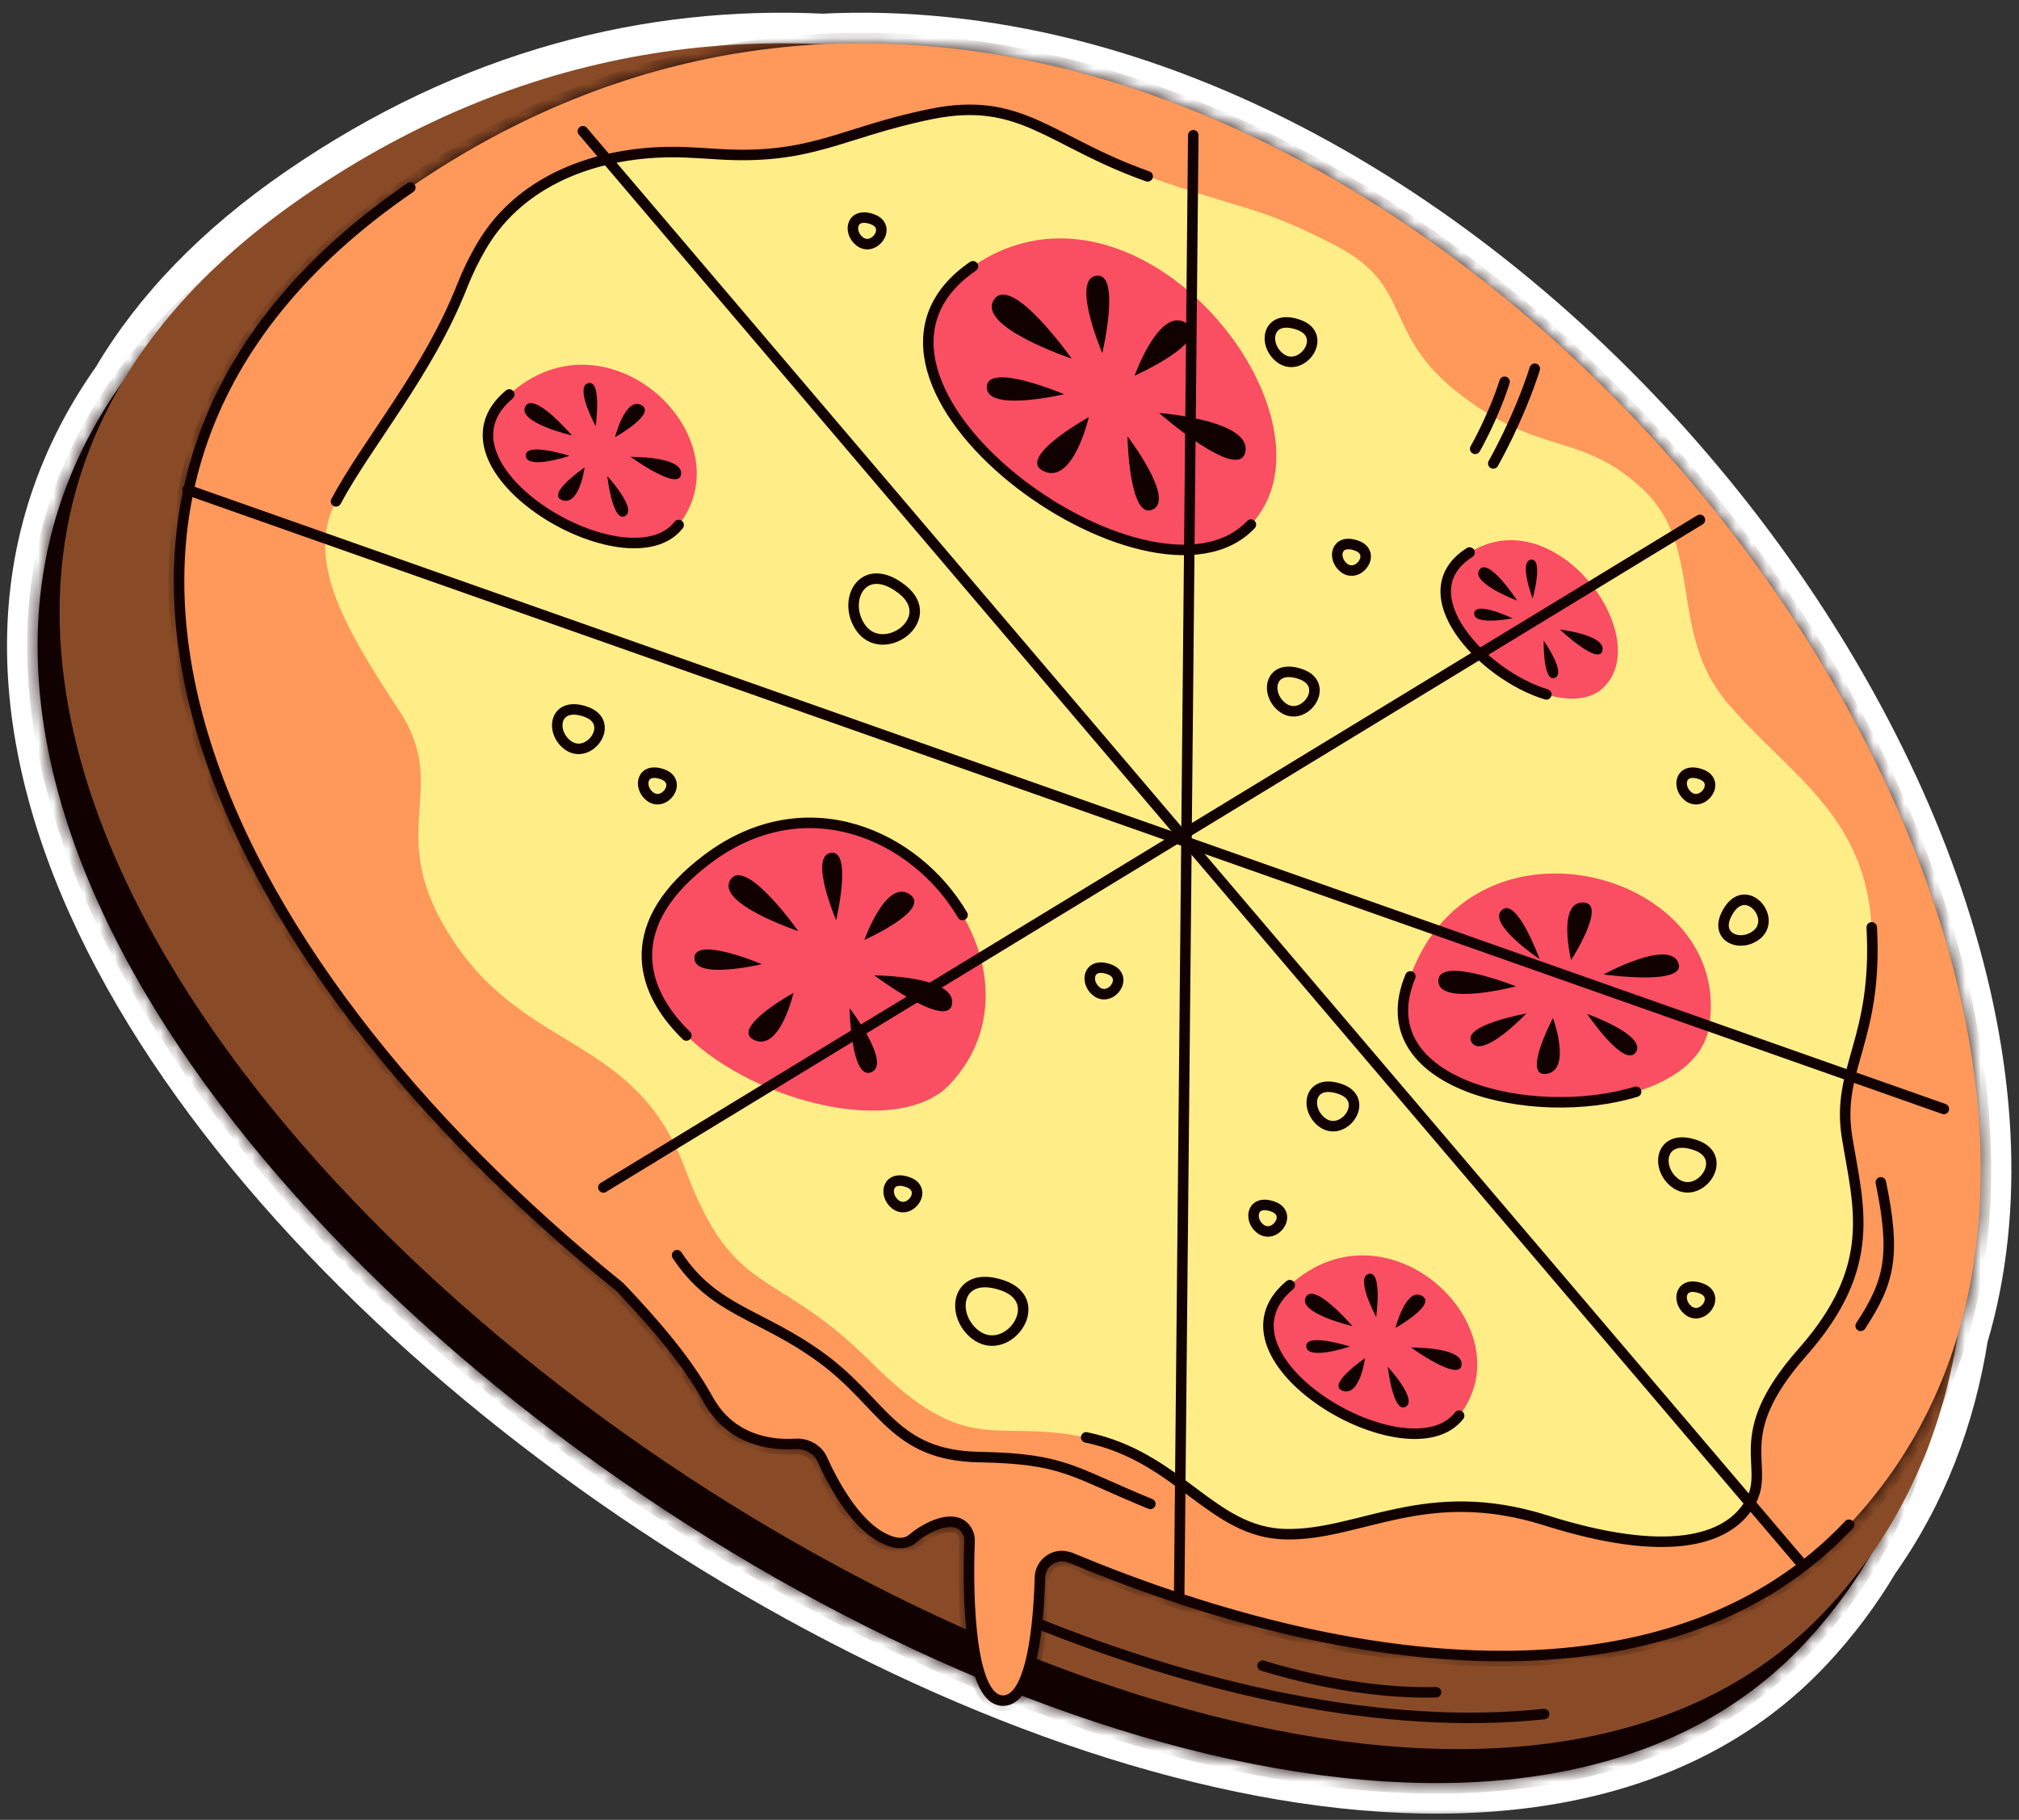 <svg width="132" height="119" viewBox="0 0 132 119" fill="none" xmlns="http://www.w3.org/2000/svg">
<rect x="0" y="0" width="132" height="119" fill="#333333" stroke="none"/>
<mask id="path-1-outside-1_2019_10536" maskUnits="userSpaceOnUse" x="-0.5" y="-0.169" width="133" height="119" fill="black">
<rect fill="white" x="-0.5" y="-0.169" width="133" height="119"/>
<path d="M53.775 2.895C42.476 2.348 30.914 5.243 19.89 12.811C14.464 16.536 10.558 20.663 7.964 25.056C-22.982 68.712 85.17 142.366 117.936 107.515C119.611 105.734 121.037 103.823 122.231 101.803C125.294 97.478 127.165 92.571 127.99 87.309C137.96 53.969 96.904 0.72 53.775 2.895Z"/>
</mask>
<path d="M53.775 2.895C42.476 2.348 30.914 5.243 19.89 12.811C14.464 16.536 10.558 20.663 7.964 25.056C-22.982 68.712 85.17 142.366 117.936 107.515C119.611 105.734 121.037 103.823 122.231 101.803C125.294 97.478 127.165 92.571 127.99 87.309C137.96 53.969 96.904 0.72 53.775 2.895Z" fill="#FFCE0E"/>
<path d="M53.775 2.895L53.876 4.893L53.777 4.898L53.678 4.893L53.775 2.895ZM19.89 12.811L18.758 11.162L18.758 11.162L19.89 12.811ZM7.964 25.056L9.687 26.073L9.644 26.145L9.596 26.213L7.964 25.056ZM117.936 107.515L119.393 108.885L119.393 108.885L117.936 107.515ZM122.231 101.803L120.509 100.786L120.551 100.715L120.599 100.648L122.231 101.803ZM127.99 87.309L126.014 86.999L126.035 86.866L126.074 86.736L127.99 87.309ZM53.775 2.895L53.678 4.893C42.811 4.367 31.681 7.143 21.022 14.46L19.89 12.811L18.758 11.162C30.147 3.344 42.141 0.329 53.872 0.898L53.775 2.895ZM19.89 12.811L21.022 14.46C15.796 18.048 12.109 21.97 9.687 26.073L7.964 25.056L6.242 24.04C9.007 19.355 13.132 15.024 18.758 11.162L19.89 12.811ZM7.964 25.056L9.596 26.213C2.429 36.323 3.177 48.269 9.27 60.359C15.38 72.482 26.759 84.464 40.222 94.099C53.678 103.73 69.035 110.887 82.948 113.507C96.912 116.137 108.965 114.137 116.479 106.145L117.936 107.515L119.393 108.885C110.524 118.319 96.771 120.181 82.208 117.438C67.594 114.686 51.704 107.236 37.894 97.352C24.092 87.474 12.187 75.035 5.698 62.159C-0.808 49.249 -1.974 35.617 6.333 23.9L7.964 25.056ZM117.936 107.515L116.479 106.145C118.052 104.472 119.39 102.679 120.509 100.786L122.231 101.803L123.953 102.821C122.685 104.967 121.169 106.996 119.393 108.885L117.936 107.515ZM122.231 101.803L120.599 100.648C123.466 96.598 125.232 91.987 126.014 86.999L127.99 87.309L129.966 87.619C129.098 93.154 127.122 98.358 123.863 102.959L122.231 101.803ZM127.99 87.309L126.074 86.736C130.781 70.995 123.473 50.041 109.261 33.068C95.093 16.148 74.599 3.847 53.876 4.893L53.775 2.895L53.674 0.898C76.08 -0.232 97.678 13.004 112.328 30.5C126.934 47.943 135.169 70.283 129.906 87.882L127.99 87.309Z" fill="white" mask="url(#path-1-outside-1_2019_10536)"/>
<mask id="path-3-inside-2_2019_10536" fill="white">
<path d="M117.935 107.516C153.378 69.818 78.057 -25.888 18.449 15.032C-41.158 55.953 82.493 145.214 117.935 107.516Z"/>
</mask>
<path d="M117.935 107.516C153.378 69.818 78.057 -25.888 18.449 15.032C-41.158 55.953 82.493 145.214 117.935 107.516Z" fill="#120101"/>
<path d="M117.935 107.516L118.436 107.986H118.436L117.935 107.516ZM18.449 15.032L18.061 14.466V14.466L18.449 15.032ZM117.935 107.516L117.435 107.045C126.092 97.838 128.032 85.047 125.055 71.555C122.077 58.061 114.191 43.949 103.333 32.26C81.59 8.852 48.233 -4.581 18.838 15.598L18.449 15.032L18.061 14.466C48.273 -6.274 82.381 7.686 104.339 31.325C115.332 43.16 123.357 57.485 126.396 71.259C129.436 85.036 127.5 98.345 118.436 107.986L117.935 107.516ZM18.449 15.032L18.838 15.598C11.483 20.648 7 26.409 4.803 32.533C2.605 38.658 2.673 45.206 4.525 51.863C8.235 65.204 19.091 78.909 32.982 90.223C46.863 101.529 63.688 110.377 79.214 114.055C94.769 117.74 108.826 116.202 117.435 107.045L117.935 107.516L118.436 107.986C109.323 117.678 94.634 119.119 78.898 115.392C63.134 111.657 46.126 102.7 32.115 91.288C18.114 79.885 7.019 65.958 3.201 52.231C1.289 45.355 1.199 38.511 3.51 32.069C5.822 25.626 10.514 19.647 18.061 14.466L18.449 15.032Z" fill="#120101" mask="url(#path-3-inside-2_2019_10536)"/>
<path d="M119.376 105.295C154.819 67.597 79.498 -28.109 19.89 12.811C-39.718 53.731 83.933 142.992 119.376 105.295Z" fill="#894B27"/>
<path d="M100.952 112.084C90.579 113.18 78.393 110.591 66.243 105.509" stroke="#120101" stroke-width="0.687" stroke-linecap="round"/>
<path d="M93.888 110.66C90.324 110.736 86.486 110.112 82.544 108.921" stroke="#120101" stroke-width="0.687" stroke-linecap="round"/>
<mask id="path-8-inside-3_2019_10536" fill="white">
<path d="M120.885 99.705C154.394 64.063 83.182 -26.422 26.826 12.266C-1.48 31.698 13.925 62.658 40.517 84.149C42.852 86.608 44.908 89.004 46.298 91.513C47.797 94.222 50.445 94.514 52.01 94.418C52.727 94.374 53.456 94.756 53.751 95.412C54.512 97.105 56.125 100.102 58.255 100.793C58.875 101 59.332 100.895 59.669 100.61C60.615 99.809 62.368 98.974 63.125 99.956C63.308 100.193 63.399 100.488 63.388 100.788C63.308 102.865 63.14 111.205 65.581 111.206C67.508 111.206 67.912 106.004 67.988 103.156C68.013 102.246 68.876 101.569 69.758 101.795L69.98 101.852C89.883 110.168 109.88 111.409 120.885 99.705Z"/>
</mask>
<path d="M120.885 99.705C154.394 64.063 83.182 -26.422 26.826 12.266C-1.48 31.698 13.925 62.658 40.517 84.149C42.852 86.608 44.908 89.004 46.298 91.513C47.797 94.222 50.445 94.514 52.01 94.418C52.727 94.374 53.456 94.756 53.751 95.412C54.512 97.105 56.125 100.102 58.255 100.793C58.875 101 59.332 100.895 59.669 100.61C60.615 99.809 62.368 98.974 63.125 99.956C63.308 100.193 63.399 100.488 63.388 100.788C63.308 102.865 63.14 111.205 65.581 111.206C67.508 111.206 67.912 106.004 67.988 103.156C68.013 102.246 68.876 101.569 69.758 101.795L69.98 101.852C89.883 110.168 109.88 111.409 120.885 99.705Z" fill="#FFED87"/>
<path d="M120.885 99.705L121.385 100.175H121.385L120.885 99.705ZM26.826 12.266L26.438 11.7V11.7L26.826 12.266ZM40.517 84.149L40.949 83.615L40.984 83.643L41.016 83.676L40.517 84.149ZM46.298 91.513L45.697 91.846L45.697 91.846L46.298 91.513ZM52.01 94.418L51.968 93.733H51.968L52.01 94.418ZM53.751 95.412L54.377 95.13V95.13L53.751 95.412ZM58.255 100.793L58.467 100.139L58.473 100.141L58.255 100.793ZM59.669 100.61L59.225 100.086L59.225 100.086L59.669 100.61ZM63.125 99.956L63.669 99.536L63.669 99.536L63.125 99.956ZM63.388 100.788L64.074 100.814V100.814L63.388 100.788ZM65.581 111.206V111.892H65.581L65.581 111.206ZM67.988 103.156L68.675 103.174L67.988 103.156ZM69.758 101.795L69.588 102.461L69.587 102.46L69.758 101.795ZM69.98 101.852L70.15 101.187L70.198 101.199L70.245 101.219L69.98 101.852ZM120.885 99.705L120.384 99.234C128.558 90.541 130.392 78.462 127.579 65.714C124.766 52.963 117.314 39.627 107.052 28.579C86.501 6.455 54.984 -6.231 27.215 12.832L26.826 12.266L26.438 11.7C55.024 -7.924 87.292 5.289 108.058 27.645C118.455 38.838 126.045 52.387 128.92 65.418C131.796 78.451 129.966 91.048 121.385 100.175L120.885 99.705ZM26.826 12.266L27.215 12.832C20.235 17.624 15.995 23.093 13.931 28.903C11.867 34.715 11.958 40.93 13.746 47.248C17.328 59.911 27.708 72.914 40.949 83.615L40.517 84.149L40.086 84.683C26.735 73.893 16.116 60.67 12.424 47.622C10.575 41.086 10.46 34.574 12.637 28.444C14.815 22.312 19.264 16.624 26.438 11.7L26.826 12.266ZM40.517 84.149L41.016 83.676C43.357 86.143 45.465 88.591 46.898 91.181L46.298 91.513L45.697 91.846C44.352 89.416 42.347 87.073 40.02 84.622L40.517 84.149ZM46.298 91.513L46.898 91.181C48.206 93.542 50.504 93.823 51.968 93.733L52.01 94.418L52.052 95.104C50.386 95.206 47.388 94.901 45.697 91.846L46.298 91.513ZM52.01 94.418L51.968 93.733C52.929 93.674 53.95 94.179 54.377 95.13L53.751 95.412L53.125 95.693C52.963 95.334 52.525 95.075 52.052 95.104L52.01 94.418ZM53.751 95.412L54.377 95.13C54.748 95.955 55.319 97.08 56.044 98.073C56.783 99.085 57.611 99.862 58.467 100.139L58.255 100.793L58.043 101.446C56.769 101.032 55.726 99.966 54.935 98.883C54.131 97.782 53.515 96.561 53.125 95.693L53.751 95.412ZM58.255 100.793L58.473 100.141C58.903 100.286 59.1 100.192 59.225 100.086L59.669 100.61L60.113 101.134C59.564 101.599 58.846 101.715 58.036 101.444L58.255 100.793ZM59.669 100.61L59.225 100.086C59.753 99.639 60.512 99.173 61.279 98.954C62.019 98.743 63.026 98.704 63.669 99.536L63.125 99.956L62.581 100.375C62.466 100.226 62.218 100.114 61.656 100.274C61.121 100.427 60.531 100.78 60.113 101.134L59.669 100.61ZM63.125 99.956L63.669 99.536C63.953 99.905 64.091 100.359 64.074 100.814L63.388 100.788L62.702 100.761C62.707 100.617 62.663 100.481 62.581 100.375L63.125 99.956ZM63.388 100.788L64.074 100.814C64.034 101.845 63.974 104.409 64.222 106.702C64.346 107.856 64.544 108.888 64.835 109.614C65.149 110.399 65.437 110.519 65.581 110.519L65.581 111.206L65.581 111.892C64.505 111.892 63.898 110.969 63.56 110.125C63.198 109.222 62.985 108.04 62.856 106.849C62.598 104.453 62.661 101.808 62.702 100.761L63.388 100.788ZM65.581 111.206V110.519C65.701 110.519 65.905 110.45 66.166 110.003C66.421 109.564 66.636 108.909 66.807 108.106C67.145 106.513 67.264 104.551 67.302 103.137L67.988 103.156L68.675 103.174C68.636 104.608 68.515 106.672 68.15 108.391C67.969 109.245 67.717 110.068 67.353 110.694C66.993 111.311 66.425 111.892 65.581 111.892V111.206ZM67.988 103.156L67.302 103.137C67.338 101.804 68.602 100.79 69.928 101.13L69.758 101.795L69.587 102.46C69.149 102.348 68.688 102.687 68.675 103.174L67.988 103.156ZM69.758 101.795L69.927 101.13L70.15 101.187L69.98 101.852L69.811 102.518L69.588 102.461L69.758 101.795ZM69.98 101.852L70.245 101.219C80.14 105.353 90.019 107.711 98.76 107.599C107.496 107.488 115.045 104.913 120.384 99.234L120.885 99.705L121.385 100.175C115.72 106.201 107.768 108.858 98.778 108.972C89.794 109.087 79.723 106.667 69.716 102.486L69.98 101.852Z" fill="#120101" mask="url(#path-8-inside-3_2019_10536)"/>
<path d="M63.612 17.411C74.499 9.937 88.255 27.417 81.782 34.302C75.309 41.187 52.725 24.884 63.612 17.411Z" fill="#FA4E62"/>
<path d="M63.612 17.411C52.725 24.884 75.309 41.187 81.782 34.302" stroke="#120101" stroke-width="0.687" stroke-linecap="round"/>
<path d="M81.423 29.534C81.818 27.471 75.771 27.002 75.771 27.002C75.771 27.002 81.029 31.598 81.423 29.534Z" fill="#120101"/>
<path d="M64.976 19.607C63.841 21.375 70.066 23.45 70.066 23.45C70.066 23.45 66.112 17.839 64.976 19.607Z" fill="#120101"/>
<path d="M71.666 18.032C70.015 18.29 72.066 23.09 72.066 23.09C72.066 23.09 73.318 17.774 71.666 18.032Z" fill="#120101"/>
<path d="M64.515 25.312C64.488 26.983 69.568 25.777 69.568 25.777C69.568 25.777 64.541 23.641 64.515 25.312Z" fill="#120101"/>
<path d="M75.345 33.331C76.882 32.675 73.713 28.526 73.713 28.526C73.713 28.526 73.807 33.987 75.345 33.331Z" fill="#120101"/>
<path d="M77.559 21.13C75.798 19.986 74.179 24.567 74.179 24.567C74.179 24.567 79.322 22.274 77.559 21.13Z" fill="#120101"/>
<path d="M68.257 30.823C70.172 31.689 71.186 27.276 71.186 27.276C71.186 27.276 66.343 29.958 68.257 30.823Z" fill="#120101"/>
<path d="M96.08 36.13C101.674 32.597 108.227 41.612 104.854 44.936C101.481 48.259 90.486 39.664 96.08 36.13Z" fill="#FA4E62"/>
<path d="M96.08 36.13C91.942 38.744 96.881 44.128 101.098 45.408" stroke="#120101" stroke-width="0.687" stroke-linecap="round"/>
<path d="M104.766 42.542C105.003 41.516 101.984 41.166 101.984 41.166C101.984 41.166 104.529 43.567 104.766 42.542Z" fill="#120101"/>
<path d="M96.721 37.257C96.119 38.12 99.196 39.278 99.196 39.278C99.196 39.278 97.323 36.393 96.721 37.257Z" fill="#120101"/>
<path d="M100.1 36.596C99.269 36.693 100.204 39.136 100.204 39.136C100.204 39.136 100.932 36.498 100.1 36.596Z" fill="#120101"/>
<path d="M96.379 40.104C96.334 40.94 98.901 40.433 98.901 40.433C98.901 40.433 96.425 39.267 96.379 40.104Z" fill="#120101"/>
<path d="M101.649 44.326C102.431 44.027 100.924 41.889 100.924 41.889C100.924 41.889 100.867 44.625 101.649 44.326Z" fill="#120101"/>
<path d="M92.208 63.848C96.424 52.253 113.524 57.131 111.721 67.223C110.393 74.648 88.186 73.591 92.208 63.848Z" fill="#FA4E62"/>
<path d="M92.207 63.849C89.277 70.947 100.271 73.435 106.967 71.39" stroke="#120101" stroke-width="0.687" stroke-linecap="round"/>
<path d="M109.724 62.948C109.088 61.396 104.841 63.719 104.841 63.719C104.841 63.719 110.36 64.499 109.724 62.948Z" fill="#120101"/>
<path d="M94.036 64.147C94.048 65.824 99.115 64.498 99.115 64.498C99.115 64.498 94.025 62.47 94.036 64.147Z" fill="#120101"/>
<path d="M98.186 59.51C97.194 60.402 100.658 62.718 100.658 62.718C100.658 62.718 99.177 58.617 98.186 59.51Z" fill="#120101"/>
<path d="M96.214 68.163C96.925 69.292 99.795 66.272 99.795 66.272C99.795 66.272 95.503 67.034 96.214 68.163Z" fill="#120101"/>
<path d="M106.951 68.804C107.693 67.695 103.765 66.302 103.765 66.302C103.765 66.302 106.209 69.913 106.951 68.804Z" fill="#120101"/>
<path d="M103.477 59.013C101.8 59.016 102.715 62.784 102.715 62.784C102.715 62.784 105.154 59.01 103.477 59.013Z" fill="#120101"/>
<path d="M101.119 70.217C102.776 69.961 101.531 66.568 101.531 66.568C101.531 66.568 99.462 70.473 101.119 70.217Z" fill="#120101"/>
<path d="M33.296 25.795C39.748 19.944 48.819 28.622 44.369 34.329C41.094 38.529 27.576 30.555 33.296 25.795Z" fill="#FA4E62"/>
<path d="M33.296 25.796C27.576 30.555 41.094 38.529 44.369 34.329" stroke="#120101" stroke-width="0.687" stroke-linecap="round"/>
<path d="M44.53 31.002C44.645 29.824 41.227 29.875 41.227 29.875C41.227 29.875 44.416 32.18 44.53 31.002Z" fill="#120101"/>
<path d="M34.34 26.584C33.795 27.635 37.395 28.476 37.395 28.476C37.395 28.476 34.885 25.533 34.34 26.584Z" fill="#120101"/>
<path d="M38.458 25.055C37.544 25.286 38.945 27.873 38.945 27.873C38.945 27.873 39.371 24.825 38.458 25.055Z" fill="#120101"/>
<path d="M34.376 29.809C34.448 30.748 37.235 29.807 37.235 29.807C37.235 29.807 34.304 28.87 34.376 29.809Z" fill="#120101"/>
<path d="M40.87 33.746C41.698 33.298 39.705 31.134 39.705 31.134C39.705 31.134 40.041 34.194 40.87 33.746Z" fill="#120101"/>
<path d="M41.926 26.488C40.878 25.937 40.208 28.592 40.208 28.592C40.208 28.592 42.974 27.038 41.926 26.488Z" fill="#120101"/>
<path d="M36.764 32.707C37.883 33.093 38.223 30.564 38.223 30.564C38.223 30.564 35.645 32.321 36.764 32.707Z" fill="#120101"/>
<path d="M84.323 84.038C90.775 78.186 99.846 86.864 95.396 92.571C92.122 96.771 78.603 88.797 84.323 84.038Z" fill="#FA4E62"/>
<path d="M84.323 84.038C78.603 88.797 92.122 96.771 95.396 92.572" stroke="#120101" stroke-width="0.687" stroke-linecap="round"/>
<path d="M95.558 89.244C95.672 88.066 92.254 88.117 92.254 88.117C92.254 88.117 95.444 90.422 95.558 89.244Z" fill="#120101"/>
<path d="M85.367 84.826C84.822 85.877 88.423 86.718 88.423 86.718C88.423 86.718 85.912 83.775 85.367 84.826Z" fill="#120101"/>
<path d="M89.485 83.298C88.572 83.528 89.972 86.115 89.972 86.115C89.972 86.115 90.398 83.067 89.485 83.298Z" fill="#120101"/>
<path d="M85.403 88.051C85.475 88.99 88.263 88.05 88.263 88.05C88.263 88.05 85.331 87.112 85.403 88.051Z" fill="#120101"/>
<path d="M91.897 91.988C92.726 91.54 90.732 89.377 90.732 89.377C90.732 89.377 91.069 92.436 91.897 91.988Z" fill="#120101"/>
<path d="M92.953 84.73C91.905 84.179 91.235 86.834 91.235 86.834C91.235 86.834 94.001 85.28 92.953 84.73Z" fill="#120101"/>
<path d="M87.79 90.949C88.909 91.335 89.249 88.807 89.249 88.807C89.249 88.807 86.671 90.563 87.79 90.949Z" fill="#120101"/>
<path d="M120.885 99.705C154.394 64.063 83.182 -26.421 26.826 12.266C-1.48 31.698 13.925 62.658 40.517 84.149C42.852 86.608 44.908 89.003 46.298 91.513C47.797 94.221 50.445 94.514 52.01 94.418C52.727 94.374 53.456 94.756 53.751 95.412C54.512 97.105 56.126 100.102 58.255 100.792C58.875 101 59.332 100.895 59.669 100.61C60.615 99.809 62.368 98.974 63.125 99.956C63.308 100.193 63.399 100.488 63.388 100.788C63.308 102.865 63.14 111.205 65.581 111.206C67.508 111.205 67.912 106.004 67.988 103.156C68.013 102.245 68.876 101.569 69.758 101.795L69.98 101.852C89.883 110.168 109.88 111.409 120.885 99.705ZM60.863 7.457C66.793 6.251 68.602 9.254 75.034 11.532C81.466 13.809 82.3 13.44 87.396 16.101C92.492 18.762 90.276 21.831 95.537 25.85C100.798 29.87 103.362 28.222 107.396 31.981C111.43 35.74 109.028 41.346 112.924 45.951C116.82 50.555 121.959 53.205 122.372 60.641C122.785 68.077 120.02 69.85 120.764 74.394C121.507 78.938 122.806 82.8 117.849 88.418C112.891 94.037 115.865 95.84 114.394 98.319C112.924 100.797 108.913 101.898 101.064 99.419C93.215 96.941 88.954 100.406 84.079 100.324C79.204 100.241 77.124 95.265 71.014 93.992C64.904 92.719 63.308 95.432 56.943 89.067C50.579 82.702 47.998 85.047 44.782 76.404C41.566 67.76 34.555 68.853 29.707 61.629C24.859 54.406 29.606 51.78 26.089 46.454C22.571 41.127 19.931 36.603 21.968 32.785C24.005 28.966 27.998 24.342 30.209 18.714C30.581 17.768 31.015 16.896 31.48 16.1C34.171 11.492 39.628 9.72 44.958 9.966C45.542 9.993 46.154 10.028 46.793 10.071C53.073 10.495 54.934 8.664 60.863 7.457Z" fill="#FF985B"/>
<path d="M46.256 56.17C57.034 48.072 69.775 62.74 62.103 70.901C56.457 76.906 33.096 66.057 46.256 56.17Z" fill="#FA4E62"/>
<path d="M44.874 67.712C41.624 64.55 40.789 60.277 46.256 56.17C52.713 51.318 59.875 54.638 62.93 59.835" stroke="#120101" stroke-width="0.687" stroke-linecap="round"/>
<path d="M62.247 65.618C62.456 63.798 57.167 63.783 57.167 63.783C57.167 63.783 62.038 67.438 62.247 65.618Z" fill="#120101"/>
<path d="M47.752 57.534C46.762 59.076 52.191 60.886 52.191 60.886C52.191 60.886 48.742 55.992 47.752 57.534Z" fill="#120101"/>
<path d="M54.316 55.765C52.876 55.99 54.665 60.177 54.665 60.177C54.665 60.177 55.756 55.541 54.316 55.765Z" fill="#120101"/>
<path d="M45.399 62.643C45.376 64.1 49.806 63.048 49.806 63.048C49.806 63.048 45.422 61.185 45.399 62.643Z" fill="#120101"/>
<path d="M56.97 70.112C58.311 69.54 55.547 65.921 55.547 65.921C55.547 65.921 55.629 70.684 56.97 70.112Z" fill="#120101"/>
<path d="M59.457 58.467C57.92 57.469 56.509 61.465 56.509 61.465C56.509 61.465 60.994 59.465 59.457 58.467Z" fill="#120101"/>
<path d="M49.326 68.015C50.995 68.769 51.88 64.921 51.88 64.921C51.88 64.921 47.656 67.26 49.326 68.015Z" fill="#120101"/>
<path d="M117.878 102.359L38.108 8.581" stroke="#120101" stroke-width="0.687" stroke-linecap="round"/>
<path d="M111.138 33.994L39.447 77.647" stroke="#120101" stroke-width="0.687" stroke-linecap="round"/>
<path d="M127.087 72.516L12.257 32.031" stroke="#120101" stroke-width="0.687" stroke-linecap="round"/>
<path d="M77.093 104.427L78.014 8.844" stroke="#120101" stroke-width="0.687" stroke-linecap="round"/>
<path d="M122.372 60.641C122.785 68.077 120.02 69.849 120.763 74.393C121.507 78.938 122.806 82.8 117.849 88.419C112.891 94.037 115.865 95.839 114.395 98.318C112.924 100.797 108.914 101.898 101.065 99.419C93.215 96.94 88.954 100.406 84.079 100.323C79.205 100.241 77.124 95.265 71.014 93.992M21.968 32.785C24.005 28.966 27.998 24.342 30.209 18.714C30.581 17.768 31.015 16.896 31.48 16.099C34.171 11.492 39.627 9.72 44.958 9.966C45.541 9.993 46.154 10.028 46.793 10.071C53.073 10.495 54.934 8.664 60.863 7.458C66.793 6.251 68.602 9.254 75.034 11.532" stroke="#120101" stroke-width="0.687" stroke-linecap="round"/>
<path d="M58.974 38.536C61.481 40.493 57.657 43.215 56.214 40.965C55.059 39.164 56.468 36.58 58.974 38.536Z" stroke="#120101" stroke-width="0.687" stroke-linecap="round"/>
<path d="M113.079 59.444C114.271 57.712 116.221 60.128 114.793 61.17C113.65 62.004 111.888 61.177 113.079 59.444Z" stroke="#120101" stroke-width="0.687" stroke-linecap="round"/>
<path d="M65.576 84.064C68.574 85.124 65.811 88.919 63.728 87.243C62.063 85.901 62.579 83.003 65.576 84.064Z" stroke="#120101" stroke-width="0.687" stroke-linecap="round"/>
<path d="M85.051 44.085C87.07 44.8 85.209 47.356 83.806 46.227C82.684 45.323 83.031 43.371 85.051 44.085Z" stroke="#120101" stroke-width="0.687" stroke-linecap="round"/>
<path d="M111.203 50.629C112.561 51.11 111.309 52.829 110.365 52.069C109.611 51.462 109.845 50.149 111.203 50.629Z" stroke="#120101" stroke-width="0.687" stroke-linecap="round"/>
<path d="M72.508 63.379C73.866 63.86 72.615 65.579 71.671 64.819C70.916 64.212 71.15 62.899 72.508 63.379Z" stroke="#120101" stroke-width="0.687" stroke-linecap="round"/>
<path d="M111.203 84.241C112.561 84.722 111.309 86.441 110.365 85.681C109.611 85.073 109.845 83.76 111.203 84.241Z" stroke="#120101" stroke-width="0.687" stroke-linecap="round"/>
<path d="M110.879 74.888C113.171 75.699 111.058 78.601 109.466 77.319C108.192 76.293 108.587 74.077 110.879 74.888Z" stroke="#120101" stroke-width="0.687" stroke-linecap="round"/>
<path d="M88.689 35.678C90.047 36.159 88.795 37.878 87.852 37.119C87.097 36.511 87.331 35.198 88.689 35.678Z" stroke="#120101" stroke-width="0.687" stroke-linecap="round"/>
<path d="M83.214 78.895C84.572 79.375 83.321 81.095 82.377 80.335C81.623 79.727 81.856 78.414 83.214 78.895Z" stroke="#120101" stroke-width="0.687"/>
<path d="M59.36 77.303C60.718 77.783 59.466 79.502 58.523 78.743C57.768 78.135 58.002 76.822 59.36 77.303Z" stroke="#120101" stroke-width="0.687" stroke-linecap="round"/>
<path d="M43.311 50.629C44.669 51.109 43.417 52.828 42.474 52.069C41.719 51.461 41.953 50.148 43.311 50.629Z" stroke="#120101" stroke-width="0.687" stroke-linecap="round"/>
<path d="M57.023 14.332C58.381 14.812 57.129 16.532 56.186 15.772C55.431 15.164 55.665 13.851 57.023 14.332Z" stroke="#120101" stroke-width="0.687"/>
<path d="M84.901 21.238C86.921 21.952 85.059 24.509 83.656 23.379C82.534 22.475 82.882 20.523 84.901 21.238Z" stroke="#120101" stroke-width="0.687" stroke-linecap="round"/>
<path d="M87.639 71.217C89.658 71.931 87.796 74.487 86.394 73.358C85.272 72.454 85.619 70.502 87.639 71.217Z" stroke="#120101" stroke-width="0.687" stroke-linecap="round"/>
<path d="M38.309 46.544C40.329 47.258 38.467 49.814 37.065 48.685C35.943 47.781 36.29 45.829 38.309 46.544Z" stroke="#120101" stroke-width="0.687" stroke-linecap="round"/>
<path d="M26.826 12.266C-1.485 31.701 13.93 62.671 40.531 84.163C42.86 86.617 44.912 89.008 46.298 91.513C47.798 94.221 50.445 94.514 52.01 94.418C52.727 94.374 53.456 94.756 53.751 95.412C54.512 97.105 56.126 100.102 58.255 100.792C58.875 101 59.332 100.895 59.669 100.61C60.615 99.809 62.367 98.974 63.125 99.955C63.308 100.193 63.4 100.488 63.388 100.788C63.308 102.865 63.14 111.206 65.581 111.206C67.508 111.206 67.912 106.003 67.989 103.156C68.013 102.245 68.876 101.568 69.757 101.795L69.975 101.851C89.879 110.168 109.88 111.41 120.885 99.704" stroke="#120101" stroke-width="0.687" stroke-linecap="round"/>
<path d="M97.628 30.306C97.628 30.306 99.29 27.41 100.343 24.111" stroke="#120101" stroke-width="0.687" stroke-linecap="round"/>
<path d="M96.447 29.348C96.447 29.348 97.623 27.299 98.368 24.965" stroke="#120101" stroke-width="0.687" stroke-linecap="round"/>
<path d="M122.966 77.315C123.954 82.089 123.542 83.817 121.649 86.698" stroke="#120101" stroke-width="0.687" stroke-linecap="round"/>
<path d="M75.209 98.342C70.034 96.23 69.612 95.385 64.015 95.279C58.417 95.173 57.784 91.794 53.77 88.837C49.758 85.88 46.695 85.774 44.266 82.078" stroke="#120101" stroke-width="0.687" stroke-linecap="round"/>
</svg>
